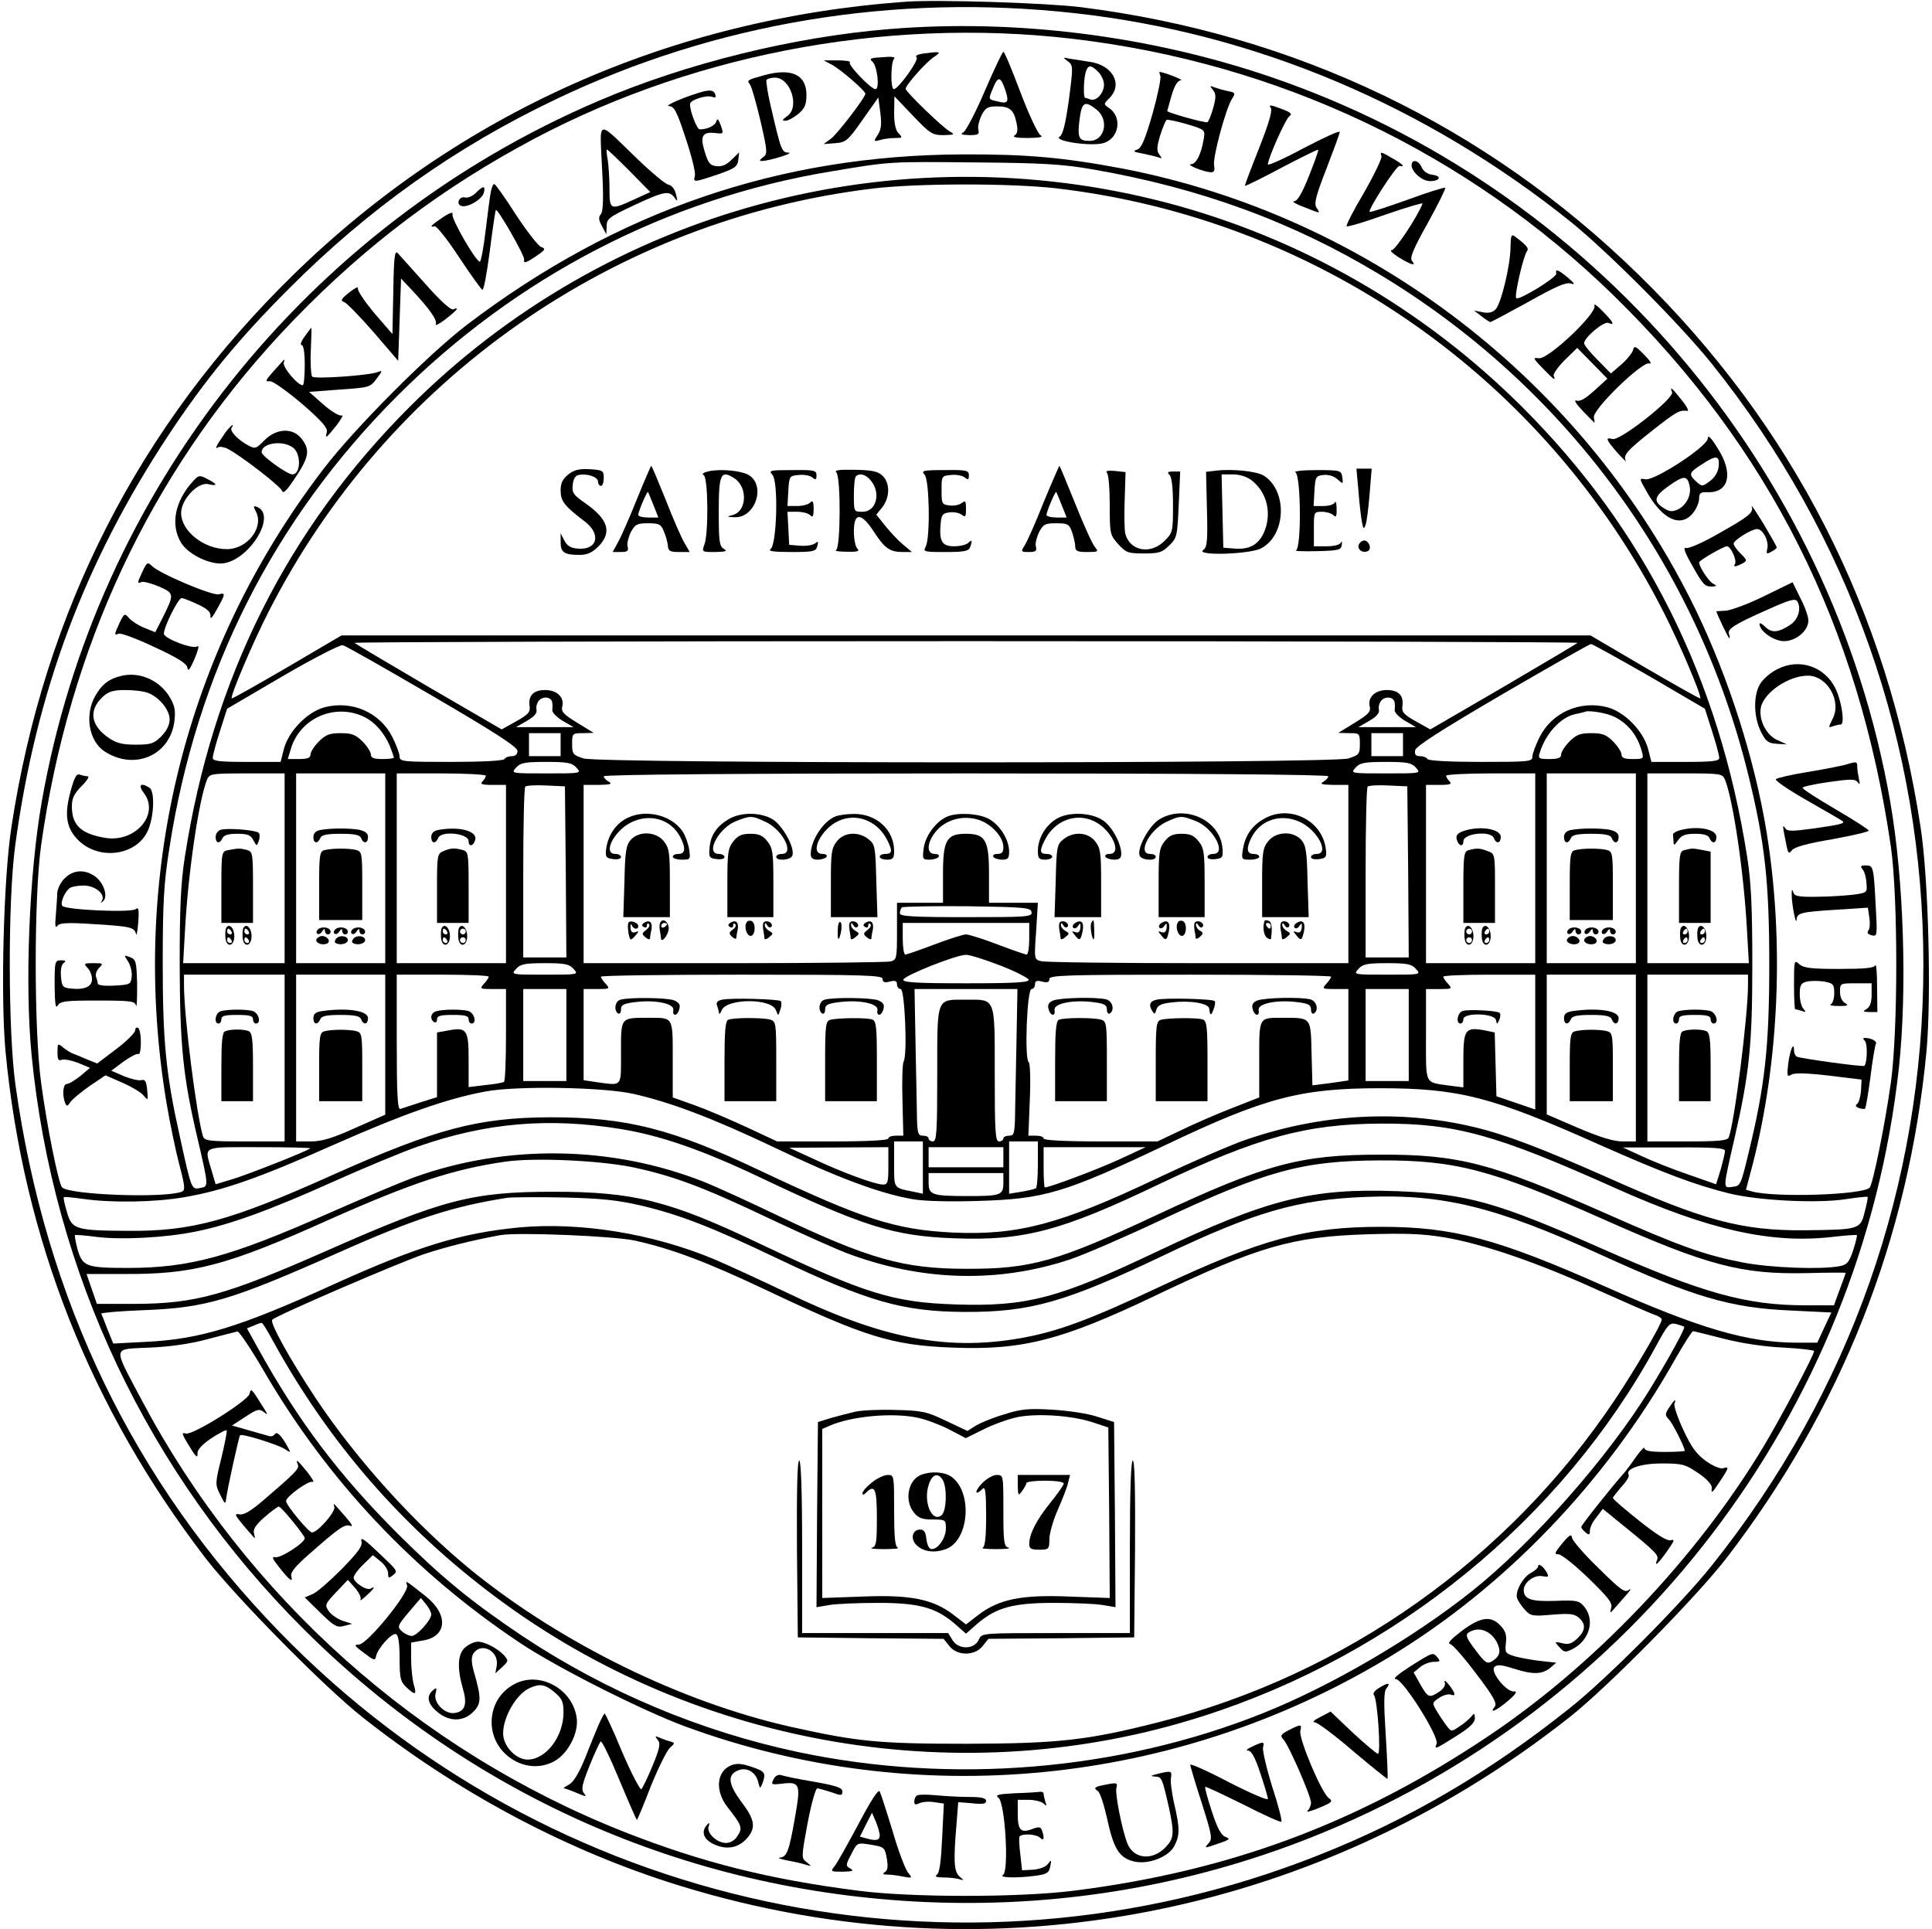 <?xml version="1.0" standalone="no"?>
<!DOCTYPE svg PUBLIC "-//W3C//DTD SVG 20010904//EN"
 "http://www.w3.org/TR/2001/REC-SVG-20010904/DTD/svg10.dtd">
<svg version="1.0" xmlns="http://www.w3.org/2000/svg"
 width="672pt" height="671pt" viewBox="0 0 672 671"
 preserveAspectRatio="xMidYMid meet">

<g transform="translate(0,671) scale(0.1,-0.1)"
fill="#000000" stroke="none">
<path d="M3150 6704 c-818 -59 -1552 -386 -2128 -948 -537 -524 -868 -1171
-982 -1921 -28 -179 -38 -593 -21 -780 62 -653 296 -1245 698 -1767 105 -135
410 -445 543 -550 322 -255 688 -452 1061 -573 1079 -349 2242 -136 3139 573
133 105 438 415 543 550 402 522 636 1114 698 1767 17 187 7 601 -21 780 -114
750 -445 1397 -982 1921 -531 518 -1192 835 -1938 929 -121 15 -498 27 -610
19z m590 -40 c622 -69 1217 -319 1724 -726 132 -107 379 -355 490 -493 480
-599 736 -1326 736 -2090 0 -764 -254 -1487 -736 -2090 -107 -134 -365 -394
-494 -496 -279 -223 -561 -388 -875 -512 -1250 -495 -2674 -189 -3612 776
-508 523 -814 1155 -919 1902 -26 184 -27 643 -1 835 72 533 241 984 532 1425
129 195 244 335 420 511 277 278 580 493 929 659 557 266 1178 369 1806 299z"/>
<path d="M3095 6609 c-334 -27 -707 -119 -1011 -249 -1016 -433 -1750 -1356
-1939 -2440 -44 -251 -59 -637 -35 -881 75 -758 406 -1456 945 -1994 592 -591
1365 -925 2205 -952 445 -14 881 61 1295 224 1128 445 1919 1478 2050 2680 29
274 17 652 -30 923 -202 1163 -1037 2141 -2154 2522 -421 144 -890 203 -1326
167z m636 -34 c716 -84 1372 -395 1883 -894 541 -530 851 -1147 963 -1916 25
-175 25 -640 0 -820 -21 -150 -63 -355 -74 -366 -25 -25 -329 -35 -409 -13
l-21 6 24 91 c92 360 109 780 47 1157 -41 249 -131 531 -244 765 -385 796
-1134 1373 -1997 1539 -202 38 -332 50 -553 49 -638 -2 -1204 -196 -1725 -592
-134 -102 -390 -359 -499 -501 -485 -633 -679 -1422 -546 -2211 11 -64 30
-157 43 -207 21 -79 22 -92 9 -97 -61 -23 -389 -11 -416 15 -12 12 -52 208
-73 364 -25 183 -25 647 0 826 97 688 379 1290 834 1780 248 266 514 475 827
648 573 319 1268 454 1927 377z m69 -454 c375 -65 697 -183 1001 -367 643
-388 1102 -1012 1280 -1739 58 -236 73 -373 73 -660 0 -285 -15 -421 -72 -655
-27 -112 -28 -115 -56 -118 -34 -4 -34 -11 8 173 51 223 61 322 61 600 0 200
-4 286 -18 375 -97 621 -357 1141 -784 1566 -345 343 -768 586 -1235 709 -944
247 -1946 -23 -2633 -710 -426 -426 -686 -945 -782 -1565 -14 -89 -18 -174
-18 -375 1 -280 11 -387 61 -600 41 -177 40 -171 10 -177 -30 -6 -30 -6 -70
177 -49 219 -60 332 -60 605 0 213 4 279 23 399 94 611 361 1141 791 1572 415
416 941 689 1512 783 209 35 199 34 508 31 228 -2 296 -6 400 -24z m-126 -66
c907 -106 1698 -658 2113 -1475 55 -108 133 -292 127 -299 -2 -2 -88 47 -193
108 l-189 111 -2172 0 -2172 0 -189 -111 c-105 -61 -191 -110 -193 -108 -6 7
72 191 127 299 412 811 1201 1365 2101 1474 154 19 482 19 640 1z m1813 -1581
c-3 -3 -119 -72 -259 -154 l-253 -147 -50 28 c-43 24 -50 32 -47 54 5 36 -14
55 -54 55 -41 0 -67 -25 -60 -56 5 -19 -3 -28 -52 -58 l-57 -35 38 -1 c36 0
37 -1 37 -38 0 -35 -3 -38 -40 -50 -58 -18 -2602 -18 -2660 0 -37 12 -40 15
-40 50 0 37 1 38 38 38 l37 1 -57 35 c-49 30 -57 39 -52 58 7 31 -19 56 -60
56 -40 0 -59 -19 -54 -55 3 -22 -4 -30 -47 -54 l-50 -28 -253 147 c-140 82
-256 151 -259 154 -4 3 954 6 2127 6 1173 0 2131 -3 2127 -6z m-3982 -185
c216 -126 295 -177 295 -191 0 -11 -7 -18 -19 -18 -11 0 -23 -4 -26 -10 -4 -6
-77 -10 -186 -10 -166 0 -179 1 -179 18 0 10 -11 40 -25 68 -43 86 -141 129
-236 104 -60 -16 -124 -82 -141 -143 l-12 -47 -118 0 c-96 0 -118 3 -118 14 0
8 11 50 25 93 l25 78 193 113 c106 62 200 110 209 108 10 -2 150 -82 313 -177z
m4232 69 l193 -113 25 -78 c14 -43 25 -85 25 -93 0 -11 -22 -14 -118 -14
l-118 0 -12 47 c-17 61 -81 127 -141 143 -95 25 -193 -18 -236 -104 -14 -28
-25 -58 -25 -68 0 -17 -13 -18 -179 -18 -109 0 -182 4 -186 10 -3 6 -15 10
-26 10 -15 0 -19 6 -17 20 2 14 88 69 303 195 165 96 304 175 309 175 5 0 96
-51 203 -112z m-3816 -92 c1 -6 1 -18 0 -26 -1 -8 16 -25 36 -37 l38 -22 -100
0 -100 0 38 22 c26 15 36 27 33 40 -2 9 2 24 10 32 16 15 43 10 45 -9z m2930
0 c1 -6 1 -18 0 -26 -1 -8 16 -25 36 -37 l38 -22 -100 0 -100 0 38 22 c26 15
36 27 33 40 -2 9 2 24 10 32 16 15 43 10 45 -9z m-3581 -51 c35 -18 66 -54 85
-97 8 -21 15 -40 15 -43 0 -3 -18 -5 -40 -5 -30 0 -40 4 -40 16 0 8 -13 29
-29 45 -24 24 -38 29 -76 29 -38 0 -52 -5 -76 -29 -16 -16 -29 -37 -29 -45 0
-12 -10 -16 -39 -16 l-40 0 10 33 c31 110 156 164 259 112z m4345 2 c47 -23
80 -64 95 -118 8 -28 8 -29 -31 -29 -29 0 -39 4 -39 16 0 8 -13 29 -29 45 -24
24 -38 29 -76 29 -38 0 -52 -5 -76 -29 -16 -16 -29 -37 -29 -45 0 -12 -10 -16
-41 -16 -37 0 -40 2 -33 23 20 65 72 122 122 133 15 3 32 7 37 9 15 5 77 -6
100 -18z m-3665 -97 l0 -40 -55 0 -55 0 0 40 0 40 55 0 55 0 0 -40z m2930 0
l0 -40 -55 0 -55 0 0 40 0 40 55 0 55 0 0 -40z m-2875 -80 c18 -20 17 -20
-105 -20 -122 0 -123 0 -105 20 15 17 31 20 105 20 74 0 90 -3 105 -20z m2920
0 c18 -20 17 -20 -105 -20 -122 0 -123 0 -105 20 15 17 31 20 105 20 74 0 90
-3 105 -20z m-3935 -350 l0 -330 -177 0 -176 0 7 123 c11 196 48 446 76 515 9
21 14 22 140 22 l130 0 0 -330z m350 0 l0 -330 -155 0 -155 0 0 330 0 330 155
0 155 0 0 -330z m350 322 c0 -4 -5 -13 -12 -20 -9 -9 -2 -12 35 -12 l47 0 0
-310 0 -310 -190 0 -190 0 0 330 0 330 155 0 c85 0 155 -4 155 -8z m2930 -2
c0 -5 -8 -14 -17 -19 -14 -8 -6 -10 35 -11 l52 0 0 -310 0 -310 -522 0 c-288
0 -534 3 -547 7 -24 6 -24 7 -17 105 l6 98 -85 0 -85 0 0 100 c0 118 -12 140
-80 140 -68 0 -80 -22 -80 -140 l0 -100 -80 0 -80 0 0 -99 c0 -94 -1 -99 -22
-105 -13 -3 -258 -6 -545 -6 l-523 0 0 310 0 310 53 0 c40 1 48 3 35 11 -10 5
-18 14 -18 19 0 6 471 10 1260 10 789 0 1260 -4 1260 -10z m720 -320 l0 -330
-190 0 -190 0 0 310 0 310 47 0 c37 0 44 3 35 12 -7 7 -12 16 -12 20 0 4 70 8
155 8 l155 0 0 -330z m350 0 l0 -330 -155 0 -155 0 0 330 0 330 155 0 155 0 0
-330z m310 308 c28 -69 65 -319 76 -515 l7 -123 -176 0 -177 0 0 330 0 330
130 0 c126 0 131 -1 140 -22z m-4032 -320 l2 -298 -75 0 -75 0 0 293 c0 162 3
297 7 301 4 4 37 6 73 4 l65 -3 3 -297z m2930 0 l2 -298 -75 0 -75 0 0 293 c0
162 3 297 7 301 4 4 37 6 73 4 l65 -3 3 -297z m-1310 -140 c3 -17 -13 -18
-227 -18 -186 0 -231 3 -231 13 0 8 3 17 7 21 4 3 106 5 227 4 201 -3 221 -5
224 -20z m-8 -93 c0 -30 -4 -55 -9 -55 -5 0 -51 16 -101 35 -50 19 -100 35
-110 35 -10 0 -60 -16 -110 -35 -50 -19 -96 -35 -101 -35 -5 0 -9 25 -9 55 l0
55 220 0 220 0 0 -55z m-101 -93 c52 -20 96 -43 99 -49 3 -10 -45 -13 -218
-13 -173 0 -221 3 -218 13 6 15 184 86 218 86 14 0 67 -17 119 -37z m-1484
-12 c18 -20 17 -20 -100 -20 -117 0 -118 0 -100 20 15 17 31 20 100 20 69 0
85 -3 100 -20z m2930 0 c18 -20 17 -20 -100 -20 -117 0 -118 0 -100 20 15 17
31 20 100 20 69 0 85 -3 100 -20z m-3935 -310 l0 -290 -139 0 c-124 0 -140 2
-145 18 -22 71 -66 415 -66 525 l0 37 175 0 175 0 0 -290z m350 47 l0 -244
-104 -46 c-80 -36 -116 -47 -155 -47 l-51 0 0 290 0 290 155 0 155 0 0 -243z
m360 236 c0 -3 -7 -15 -17 -25 -15 -17 -14 -18 30 -18 l47 0 0 -159 c0 -88 -3
-162 -7 -164 -5 -3 -34 -8 -65 -11 l-58 -7 0 95 c0 106 -6 115 -76 101 l-34
-6 0 -113 0 -112 -57 -18 c-32 -10 -64 -21 -70 -23 -10 -4 -13 46 -13 231 l0
236 160 0 c88 0 160 -3 160 -7z m1370 -8 c0 -11 7 -14 25 -9 19 5 25 2 25 -10
0 -9 6 -16 13 -16 14 0 24 -231 10 -252 -4 -7 -6 -68 -4 -135 l3 -123 -26 0
c-14 0 -26 -4 -26 -10 0 -6 -71 -10 -194 -10 l-193 0 -105 49 c-58 27 -140 62
-182 77 l-76 27 0 132 c0 150 3 145 -83 145 -100 0 -97 3 -97 -121 0 -122 6
-115 -84 -103 l-46 7 0 158 0 159 47 0 c44 0 45 1 30 18 -10 10 -17 22 -17 25
0 4 221 7 490 7 432 0 490 -2 490 -15z m1560 8 c0 -3 -7 -15 -17 -25 -15 -17
-14 -18 30 -18 l47 0 0 -159 0 -159 -62 -9 -63 -8 -3 111 c-3 127 0 124 -99
124 -86 0 -83 5 -83 -144 l0 -133 -97 -38 c-54 -21 -134 -56 -177 -77 l-80
-38 -198 0 c-125 0 -198 4 -198 10 0 6 -12 10 -26 10 l-27 0 5 125 c3 72 1
128 -4 131 -15 10 -6 254 10 254 6 0 12 7 12 16 0 12 6 15 25 10 18 -5 25 -2
25 9 0 13 58 15 490 15 270 0 490 -3 490 -7z m710 -227 l0 -235 -67 23 -68 23
-3 111 -3 111 -33 7 c-70 13 -76 4 -76 -103 l0 -95 -47 6 c-90 13 -83 -2 -83
177 l0 159 47 0 c44 0 45 1 30 18 -10 10 -17 22 -17 25 0 4 72 7 160 7 l160 0
0 -234z m350 -56 l0 -290 -46 0 c-32 0 -77 14 -155 47 l-109 47 0 243 0 243
155 0 155 0 0 -290z m390 253 c0 -105 -47 -478 -67 -529 -4 -11 -35 -14 -144
-14 l-139 0 0 290 0 290 175 0 175 0 0 -37z m-4110 -173 l0 -160 -75 0 -75 0
0 160 0 160 75 0 75 0 0 -160z m1566 -2 c-2 -90 -4 -205 -5 -255 -1 -86 -3
-93 -21 -93 -11 0 -20 -4 -20 -10 0 -5 -7 -10 -15 -10 -13 0 -15 33 -15 235 0
270 4 258 -100 258 -104 0 -100 12 -100 -258 0 -202 -2 -235 -15 -235 -8 0
-15 5 -15 10 0 6 -9 10 -20 10 -18 0 -20 7 -21 93 -1 50 -3 165 -5 255 l-3
162 179 0 179 0 -3 -162z m1364 2 l0 -160 -75 0 -75 0 0 160 0 160 75 0 75 0
0 -160z m-2695 -205 c131 -30 273 -84 486 -185 219 -105 368 -161 484 -181 41
-7 128 -9 228 -6 230 7 298 27 652 195 344 164 469 197 745 197 274 0 391 -30
760 -195 226 -100 334 -141 455 -171 103 -25 306 -35 404 -20 40 6 75 10 77 8
2 -1 -3 -25 -10 -52 -15 -61 -18 -62 -209 -64 -218 -2 -351 34 -682 182 -230
102 -358 151 -468 177 -260 62 -533 46 -796 -45 -55 -19 -194 -80 -308 -134
-335 -159 -482 -198 -708 -188 -201 10 -312 46 -670 215 -307 146 -465 186
-730 186 -253 -1 -399 -40 -759 -201 -354 -159 -489 -196 -711 -194 -182 1
-195 5 -212 65 -8 26 -13 50 -11 52 2 2 33 -1 68 -6 99 -14 246 -12 351 6 135
23 263 68 519 182 242 107 395 161 530 186 109 20 411 15 515 -9z m-45 -122
c135 -22 278 -71 475 -164 368 -175 471 -208 685 -216 240 -9 371 25 711 188
345 164 514 210 774 211 258 1 398 -38 815 -225 324 -145 541 -194 755 -169
44 5 82 8 84 6 1 -1 -4 -25 -13 -52 -14 -42 -21 -51 -48 -56 -63 -12 -239 -6
-336 13 -134 26 -218 56 -482 173 -392 173 -507 203 -780 202 -278 0 -398 -33
-775 -209 -347 -163 -440 -189 -665 -188 -216 0 -337 34 -650 183 -102 49
-220 103 -263 120 -320 126 -685 131 -1007 15 -41 -15 -172 -70 -290 -122
-350 -155 -490 -193 -706 -193 -143 0 -157 5 -174 64 -7 26 -11 48 -9 50 2 2
36 -1 74 -6 85 -11 240 -3 343 18 118 23 261 75 479 173 109 49 244 105 299
124 236 82 452 101 704 60z m1050 -134 l0 -91 -32 7 c-71 14 -68 10 -68 96 l0
79 50 0 50 0 0 -91z m400 12 c0 -44 -3 -82 -7 -84 -5 -3 -27 -8 -50 -12 l-43
-7 0 91 0 91 50 0 50 0 0 -79z m-2531 55 c-8 -9 -226 -95 -276 -109 l-53 -16
-15 51 c-24 84 -36 78 167 78 100 0 179 -2 177 -4z m2011 -61 c0 -58 -2 -65
-19 -65 -27 0 -144 43 -243 90 l-83 38 173 1 172 1 0 -65z m400 30 l0 -35
-130 0 -130 0 0 35 0 35 130 0 130 0 0 -35z m400 -9 c-77 -35 -239 -96 -256
-96 -2 0 -4 32 -4 70 l0 70 178 0 177 0 -95 -44z m2110 31 c0 -7 -7 -36 -15
-65 l-16 -51 -97 34 c-53 18 -126 47 -162 64 l-65 30 178 0 c140 1 177 -2 177
-12z m-3803 -56 c143 -30 248 -69 483 -181 113 -53 239 -110 280 -124 256 -93
517 -98 763 -16 50 17 191 78 312 135 369 173 495 208 765 209 262 1 388 -32
773 -203 366 -163 484 -194 712 -189 74 2 135 2 135 1 0 -1 -9 -27 -21 -58
l-20 -55 -98 0 c-207 0 -358 42 -711 198 -366 162 -468 190 -712 199 -298 11
-450 -28 -838 -212 -339 -161 -450 -190 -695 -182 -219 7 -315 37 -690 215
-307 146 -431 177 -710 177 -283 0 -385 -27 -786 -204 -354 -156 -458 -185
-668 -186 l-134 0 -18 52 -18 52 127 0 c244 -2 361 29 717 189 290 129 433
176 615 202 101 14 321 4 437 -19z m1293 -55 c0 -43 -9 -46 -123 -46 -125 0
-137 4 -137 46 l0 34 130 0 130 0 0 -34z m-1260 -79 c134 -32 244 -74 478
-186 311 -148 433 -183 647 -184 229 -1 351 34 689 195 320 153 470 196 706
205 269 11 455 -35 820 -202 318 -145 448 -184 657 -193 l143 -7 -25 -53 -24
-52 -69 0 c-172 0 -340 49 -668 195 -376 167 -530 208 -779 208 -262 0 -416
-42 -768 -207 -249 -117 -359 -158 -491 -181 -256 -44 -480 0 -811 160 -88 42
-203 95 -255 117 -213 88 -461 128 -673 109 -205 -20 -353 -65 -653 -201 -321
-146 -459 -188 -645 -197 l-115 -6 -20 49 c-10 27 -20 52 -22 55 -1 3 64 9
145 12 220 8 306 34 682 201 262 117 399 161 586 190 17 2 104 3 195 1 130 -3
187 -9 270 -28z m-21 -122 c130 -29 251 -75 456 -172 342 -162 437 -192 646
-200 244 -10 381 25 704 179 362 173 480 207 741 215 133 4 192 2 270 -11 134
-23 324 -88 534 -184 96 -43 185 -82 198 -86 12 -4 22 -11 22 -16 0 -15 -93
-174 -162 -277 -371 -556 -940 -958 -1588 -1123 -248 -63 -347 -74 -665 -75
-310 0 -382 7 -619 60 -378 86 -791 288 -1106 543 -196 160 -400 385 -544 602
-89 135 -159 261 -149 270 17 16 442 199 528 228 78 26 172 49 265 66 60 11
397 -3 469 -19z m-1260 -348 c194 -354 452 -651 777 -893 701 -523 1629 -679
2458 -413 671 214 1248 685 1576 1287 41 76 47 82 70 77 14 -4 27 -8 28 -10 5
-4 -57 -116 -121 -220 -145 -235 -406 -531 -617 -699 -206 -164 -490 -330
-728 -425 -501 -200 -1079 -248 -1615 -135 -340 72 -668 210 -959 403 -180
121 -279 202 -434 356 -205 205 -346 391 -488 648 l-37 67 23 9 c13 6 25 10
28 10 3 1 20 -27 39 -62z m-35 -99 c223 -385 525 -706 896 -953 129 -86 425
-235 574 -290 803 -295 1704 -207 2444 239 404 243 755 608 996 1034 32 56 61
102 65 102 3 0 51 -12 106 -26 62 -16 141 -28 208 -31 59 -3 107 -9 107 -12 0
-14 -117 -234 -177 -334 -232 -385 -586 -758 -957 -1006 -451 -302 -899 -469
-1441 -537 -188 -24 -567 -24 -750 0 -312 40 -542 98 -810 203 -719 283 -1319
819 -1682 1503 -102 194 -105 176 29 183 73 3 145 14 203 30 50 13 95 25 101
26 6 0 46 -59 88 -131z"/>
<path d="M3206 6523 c-16 -3 -24 -8 -18 -12 11 -7 -63 -111 -79 -111 -12 0
-11 94 1 106 6 6 -9 8 -41 5 -40 -2 -47 -5 -35 -15 17 -13 27 -96 11 -96 -16
0 -97 85 -89 93 4 4 -15 7 -42 7 l-49 0 32 -17 c32 -19 113 -89 113 -99 0 -13
-94 -135 -118 -155 l-27 -20 40 3 c37 3 44 8 95 81 l55 78 7 -53 c5 -40 3 -59
-9 -77 -15 -23 -15 -24 8 -18 13 4 37 7 52 7 26 0 27 1 13 16 -11 10 -16 34
-16 72 l1 57 64 -67 c60 -63 68 -68 107 -68 37 1 40 2 23 12 -24 12 -155 139
-155 149 0 13 72 94 99 111 28 19 23 20 -43 11z"/>
<path d="M3426 6395 c-32 -75 -66 -140 -75 -145 -12 -7 -7 -9 21 -10 31 0 35
3 31 19 -3 10 3 33 11 50 14 27 22 31 55 31 44 0 58 -13 67 -59 5 -23 3 -36
-7 -42 -9 -6 7 -9 46 -9 43 1 55 3 44 10 -9 5 -41 73 -70 150 -29 77 -55 140
-59 140 -3 0 -32 -61 -64 -135z m72 -2 c12 -38 7 -45 -27 -36 -35 8 -34 6 -16
49 17 41 26 38 43 -13z"/>
<path d="M3714 6497 c19 -14 19 -18 4 -133 -12 -86 -21 -122 -32 -129 -25 -15
107 -35 151 -23 55 15 68 90 21 122 -20 14 -20 14 1 35 48 48 11 115 -69 126
-25 4 -56 9 -70 11 -24 5 -24 5 -6 -9z m106 -37 c11 -11 20 -31 20 -44 0 -30
-27 -59 -47 -52 -8 3 -17 6 -19 6 -6 0 -5 62 2 88 8 27 18 28 44 2z m-6 -131
c45 -36 29 -109 -24 -109 -38 0 -43 10 -35 75 8 61 18 66 59 34z"/>
<path d="M2660 6449 c-61 -17 -63 -18 -52 -32 6 -7 22 -64 37 -127 25 -108 25
-115 9 -127 -13 -10 -14 -13 -3 -13 26 1 114 28 92 29 -24 1 -26 6 -62 161
-11 46 -17 88 -15 92 3 4 16 8 29 8 55 0 88 -103 43 -134 -18 -13 -19 -16 -6
-16 9 0 29 11 45 24 22 19 28 32 28 66 0 70 -51 94 -145 69z"/>
<path d="M4036 6446 c3 -8 -9 -67 -27 -131 -26 -90 -38 -119 -53 -125 -17 -6
-14 -8 18 -14 20 -4 45 -10 54 -13 14 -6 15 -4 5 9 -10 12 -10 25 2 66 9 28
19 53 23 55 4 2 36 -5 71 -15 63 -19 63 -20 58 -51 -9 -54 -26 -87 -44 -88
-20 -1 43 -27 68 -28 12 -1 15 6 12 23 -6 27 41 199 62 232 13 20 12 22 -13
27 -15 3 -36 9 -47 13 -18 7 -18 6 -6 -9 11 -14 11 -25 1 -62 -7 -25 -16 -47
-20 -50 -6 -4 -140 33 -140 39 0 1 7 26 15 54 11 36 21 52 33 53 12 0 -59 28
-75 29 -1 0 0 -6 3 -14z"/>
<path d="M2380 6370 c-41 -16 -65 -29 -53 -29 18 -1 27 -17 58 -112 20 -60 35
-119 32 -130 -6 -24 -5 -24 79 4 60 21 69 27 72 51 l3 26 -26 -25 c-17 -18
-34 -25 -52 -23 -23 2 -30 11 -42 51 -17 55 -8 70 40 64 26 -3 26 -2 16 27 -8
21 -12 26 -15 15 -3 -15 -30 -29 -58 -29 -10 0 -34 62 -34 88 0 14 57 33 77
25 11 -4 14 -2 11 8 -7 21 -26 19 -108 -11z"/>
<path d="M4419 6337 c8 -10 -2 -46 -39 -141 -28 -70 -50 -129 -50 -132 0 -3
57 25 126 62 69 36 127 65 129 63 2 -2 -13 -43 -32 -91 -24 -60 -40 -88 -52
-88 -9 -1 7 -10 34 -20 61 -24 58 -24 44 -2 -9 14 -2 41 35 136 25 65 46 122
46 127 0 6 -56 -20 -125 -56 -69 -37 -125 -62 -125 -57 0 20 61 158 75 168 11
8 4 14 -32 27 -32 12 -42 13 -34 4z"/>
<path d="M2094 6127 c6 -107 4 -152 -4 -162 -9 -10 -8 -20 4 -42 l15 -28 1 28
c0 26 8 32 95 73 105 49 122 52 141 27 11 -16 12 -14 5 12 -4 18 -15 31 -27
33 -10 2 -59 43 -109 91 -142 137 -129 141 -121 -32z m95 -11 l73 -74 -57 -26
c-83 -38 -85 -37 -85 37 0 34 -3 79 -6 100 -4 20 -5 37 -3 37 3 0 37 -33 78
-74z"/>
<path d="M4805 6167 c3 -6 -24 -63 -60 -126 -37 -62 -64 -115 -61 -118 3 -3
64 15 136 41 73 25 130 42 128 38 -18 -47 -95 -162 -107 -162 -9 0 2 -11 24
-25 44 -27 63 -32 46 -12 -8 10 5 42 55 131 36 65 63 120 61 123 -3 2 -62 -16
-132 -42 -70 -25 -129 -44 -131 -42 -7 7 93 162 104 160 21 -5 13 5 -24 26
-41 24 -45 25 -39 8z"/>
<path d="M4910 6135 c0 -23 37 -55 64 -55 35 0 42 18 9 22 -17 2 -32 12 -38
26 -11 25 -35 30 -35 7z"/>
<path d="M1707 6042 c-3 -16 -11 -76 -18 -135 -7 -59 -16 -107 -20 -107 -14 0
-101 151 -95 165 3 9 -10 5 -34 -11 -41 -28 -49 -36 -28 -31 7 1 45 -47 85
-108 40 -60 76 -111 81 -113 5 -1 16 61 26 138 10 77 19 140 21 140 9 0 99
-157 98 -172 -2 -15 4 -14 39 9 35 24 38 28 20 34 -10 4 -50 55 -88 113 -37
58 -71 106 -75 106 -4 0 -9 -13 -12 -28z"/>
<path d="M1655 6039 c-11 -11 -27 -18 -37 -16 -20 6 -33 -22 -14 -29 21 -8 73
22 79 46 6 25 -2 25 -28 -1z"/>
<path d="M5254 5852 c0 -64 -33 -199 -52 -218 -10 -11 -25 -14 -45 -10 l-30 6
26 -20 c14 -11 28 -20 31 -20 3 0 63 32 132 70 94 53 131 69 147 64 17 -5 15
-1 -9 20 -35 29 -45 32 -41 14 2 -13 -130 -94 -139 -85 -8 7 25 147 37 163 8
10 0 20 -41 51 -13 10 -15 4 -16 -35z"/>
<path d="M1368 5696 l-3 -148 -63 73 c-34 41 -60 79 -57 86 2 8 -11 1 -30 -14
-29 -23 -32 -29 -17 -34 9 -4 55 -51 102 -105 l85 -99 5 143 5 143 36 -38 c64
-68 90 -106 85 -120 -4 -8 12 0 34 17 42 33 49 43 26 34 -8 -3 -45 30 -96 88
-46 51 -89 99 -96 107 -11 12 -14 -9 -16 -133z"/>
<path d="M5546 5647 c10 -26 -162 -189 -194 -183 -21 3 -20 0 14 -35 41 -42
46 -45 38 -26 -2 7 15 31 39 55 l43 42 52 -53 53 -54 -45 -41 c-32 -29 -51
-40 -63 -35 -10 3 -1 -12 22 -36 21 -22 40 -41 41 -41 1 0 0 8 -2 18 -7 26
169 197 193 188 10 -4 3 9 -17 29 -31 32 -36 34 -40 17 -3 -10 -21 -33 -41
-50 l-36 -31 -46 47 c-26 26 -47 52 -47 58 0 20 68 77 84 71 24 -10 19 1 -19
40 -20 21 -33 29 -29 20z"/>
<path d="M1060 5540 c-12 -16 -17 -30 -11 -30 7 0 11 -27 11 -70 0 -38 -3 -70
-7 -70 -18 0 -71 64 -66 79 4 10 3 12 -3 6 -66 -73 -65 -72 -45 -71 10 1 60
-35 111 -78 68 -59 90 -84 87 -98 -7 -26 -3 -23 33 22 17 22 26 38 18 35 -7
-3 -36 14 -63 38 l-50 44 106 8 c104 7 107 8 129 38 21 27 21 30 4 23 -30 -12
-218 -25 -228 -16 -4 4 -7 45 -5 89 2 45 3 81 2 81 -1 0 -11 -13 -23 -30z"/>
<path d="M5816 5346 c8 -21 -181 -170 -207 -163 -27 7 -23 -2 17 -48 20 -22
33 -34 29 -28 -10 20 4 36 94 107 83 65 92 70 120 67 7 -2 -2 16 -20 38 -35
44 -42 49 -33 27z"/>
<path d="M782 5203 c-31 -45 -36 -57 -24 -49 6 4 22 1 34 -5 48 -25 183 -130
189 -146 4 -12 17 1 47 47 47 70 51 96 21 134 -30 39 -87 37 -129 -5 -28 -29
-33 -31 -55 -19 -36 19 -66 50 -60 61 14 22 -5 7 -23 -18z m236 -49 c30 -20
29 -94 -1 -94 -18 0 -107 64 -107 77 0 32 71 43 108 17z"/>
<path d="M5940 5185 c0 -27 -185 -148 -217 -142 -22 4 -22 4 4 -42 55 -99 120
-128 162 -75 12 15 21 37 21 50 0 19 5 23 30 22 74 -2 90 66 35 152 -23 38
-35 49 -35 35z m38 -97 c-2 -20 -13 -38 -30 -51 -27 -20 -28 -20 -48 -2 -27
25 -26 31 18 59 51 34 64 33 60 -6z m-102 -64 c9 -33 -9 -71 -40 -86 -20 -9
-30 -8 -51 6 -35 23 -31 40 18 75 52 37 65 38 73 5z"/>
<path d="M672 5037 c-64 -70 -80 -152 -42 -215 23 -37 88 -71 136 -72 95 0
204 172 125 198 -10 3 -10 0 -1 -17 29 -55 -29 -131 -101 -131 -80 0 -159 63
-159 126 0 47 59 109 95 100 33 -8 32 0 -4 18 -26 14 -30 14 -49 -7z"/>
<path d="M6093 4948 c7 -21 -9 -34 -121 -97 -53 -30 -99 -50 -108 -47 -10 4
-5 -13 17 -52 43 -77 48 -82 73 -82 19 1 19 2 3 11 -15 9 -47 58 -47 73 0 7
85 56 97 56 13 0 35 -49 28 -61 -8 -12 2 -11 25 1 18 10 18 11 -6 35 -13 13
-24 28 -24 34 0 12 62 51 82 51 20 0 42 -44 35 -69 -4 -18 -2 -19 14 -10 10 5
19 12 19 15 0 3 -21 40 -46 82 -26 42 -44 70 -41 60z"/>
<path d="M496 4723 c-19 -41 -20 -44 -3 -37 7 2 34 -5 60 -16 54 -24 54 -26
11 -112 l-24 -47 -37 15 c-21 8 -45 24 -54 34 -15 18 -17 17 -33 -16 -19 -42
-20 -45 -3 -38 8 3 64 -18 125 -47 82 -38 112 -57 114 -72 2 -14 9 -5 25 32
12 29 17 48 10 43 -14 -12 -117 27 -117 44 0 24 50 124 62 124 7 -1 33 -11 58
-23 34 -16 44 -27 42 -42 -1 -11 9 0 22 25 31 55 31 59 7 53 -22 -6 -206 72
-232 98 -15 15 -18 14 -33 -18z"/>
<path d="M6135 4636 c-55 -27 -115 -49 -132 -50 -18 -1 -33 -2 -33 -2 0 -7 42
-94 45 -94 2 0 2 6 -1 14 -7 18 17 34 135 86 75 34 95 39 102 29 15 -23 5 -61
-21 -80 -42 -29 -67 -32 -89 -10 -12 12 -21 16 -21 11 0 -25 50 -60 85 -60 42
0 85 36 85 72 0 13 -12 48 -28 78 l-27 55 -100 -49z"/>
<path d="M6181 4382 c-19 -9 -44 -30 -55 -45 -28 -38 -28 -118 -1 -172 17 -34
25 -40 55 -42 l35 -2 -33 15 c-39 17 -66 72 -57 114 11 52 97 110 163 110 68
0 119 -89 86 -151 -15 -30 -15 -31 1 -25 9 3 21 6 27 6 16 0 4 81 -18 126 -38
77 -127 106 -203 66z"/>
<path d="M425 4360 c-45 -10 -71 -30 -94 -71 -37 -66 -22 -156 32 -192 102
-67 225 -17 243 100 5 37 3 55 -12 82 -34 62 -103 95 -169 81z m90 -60 c39
-15 75 -59 75 -92 0 -19 -10 -40 -29 -59 -26 -26 -37 -29 -89 -29 -45 0 -67 5
-93 23 -64 43 -72 97 -21 144 20 18 36 23 78 23 29 0 64 -4 79 -10z"/>
<path d="M6418 4050 c-15 -4 -74 -16 -130 -25 -57 -9 -107 -21 -111 -25 -5 -4
45 -38 110 -75 65 -37 120 -69 122 -71 9 -8 -7 -12 -97 -25 -81 -11 -95 -11
-103 1 -10 15 -9 7 6 -66 5 -23 8 -24 18 -11 8 11 56 24 140 38 70 13 127 26
127 30 0 4 -52 37 -115 74 -63 37 -115 70 -115 75 0 4 41 13 91 20 77 11 92
11 101 -1 7 -10 8 -7 4 11 -3 14 -6 33 -6 43 0 19 -2 19 -42 7z"/>
<path d="M245 3956 c-21 -78 -15 -123 23 -164 76 -81 219 -57 251 41 18 52 18
127 1 137 -31 20 -41 10 -19 -19 55 -74 -31 -173 -136 -155 -83 14 -115 44
-115 109 0 29 8 45 34 71 19 19 28 34 21 34 -7 0 -20 3 -28 6 -11 4 -19 -11
-32 -60z"/>
<path d="M6478 3687 c7 -7 13 -29 14 -48 3 -34 3 -34 -47 -41 -27 -3 -85 -7
-127 -7 -65 -1 -77 2 -81 17 -3 11 -5 8 -5 -8 -1 -29 15 -113 17 -89 1 24 15
27 139 35 l109 7 5 -34 c3 -19 2 -39 -3 -45 -6 -8 -3 -13 11 -17 20 -5 20 -2
14 106 -7 134 -8 137 -35 137 -17 0 -19 -3 -11 -13z"/>
<path d="M225 3655 c-14 -13 -25 -36 -26 -52 0 -15 -3 -50 -5 -78 -3 -33 -2
-45 5 -36 7 11 31 13 125 7 130 -8 143 -11 149 -34 2 -10 5 9 8 40 3 45 1 54
-9 46 -15 -13 -241 -3 -255 11 -9 9 8 51 27 63 6 4 27 8 47 8 40 0 76 -30 64
-52 -6 -10 -5 -10 4 -2 17 16 3 61 -26 84 -35 27 -78 26 -108 -5z"/>
<path d="M446 3365 c8 -13 14 -36 12 -52 -3 -27 -6 -28 -60 -31 -33 -2 -58 1
-58 7 0 5 -3 16 -6 24 -3 8 2 22 11 31 15 15 14 16 -20 16 -33 0 -35 -1 -21
-16 9 -8 16 -26 16 -40 0 -26 -27 -38 -76 -32 -26 3 -29 7 -32 42 -2 24 2 42
10 47 9 6 6 9 -9 9 -22 0 -23 -3 -23 -87 1 -65 3 -83 11 -70 9 15 27 17 139
17 114 0 129 -2 133 -17 3 -10 4 22 4 71 -2 82 -4 89 -25 97 -21 8 -22 8 -6
-16z"/>
<path d="M6240 3287 c0 -48 2 -87 4 -87 2 0 13 -3 23 -6 15 -6 16 -4 6 7 -7 7
-13 30 -13 51 0 32 4 39 25 44 14 3 41 3 60 0 32 -6 35 -10 35 -41 0 -18 -6
-36 -12 -38 -7 -3 5 -6 27 -6 32 0 36 2 23 10 -11 6 -18 22 -18 39 0 30 1 30
55 30 l55 0 0 -40 c0 -27 -6 -42 -17 -49 -15 -9 -14 -10 10 -11 l27 0 -1 88
c0 48 -3 81 -6 75 -3 -10 -38 -13 -126 -13 -98 0 -124 3 -139 17 -17 15 -18
13 -18 -70z"/>
<path d="M470 3126 c0 -8 -30 -38 -66 -65 l-66 -50 -37 15 c-20 9 -43 18 -51
21 -8 4 -23 13 -32 21 -17 14 -18 13 -18 -18 0 -25 3 -31 15 -26 9 3 34 -2 57
-11 l41 -17 -33 -28 c-19 -15 -40 -28 -47 -28 -14 0 -17 -37 -7 -65 6 -14 8
-14 19 2 7 10 37 35 67 56 l55 37 59 -26 c32 -14 66 -34 74 -45 15 -18 15 -17
12 19 -3 31 -7 39 -21 35 -9 -2 -36 4 -60 14 l-44 19 43 32 c24 17 47 29 52
26 4 -3 8 15 8 40 0 25 -4 48 -10 51 -5 3 -10 -1 -10 -9z"/>
<path d="M6487 3089 c9 -9 8 -74 -2 -86 -3 -5 -226 26 -236 32 -5 4 -9 13 -9
22 0 33 -14 1 -20 -46 -5 -43 -4 -48 10 -39 11 7 52 6 131 -3 l114 -14 -2 -40
c-2 -21 -8 -42 -14 -45 -7 -5 -4 -10 7 -14 9 -3 19 -4 21 -2 3 2 11 52 19 111
7 58 16 110 19 115 5 8 -17 20 -38 20 -8 0 -8 -3 0 -11z"/>
<path d="M2215 4973 c-26 -65 -56 -133 -66 -150 l-18 -33 28 0 c24 0 28 4 24
19 -3 10 3 33 11 50 15 27 21 31 60 31 38 0 45 -3 55 -28 7 -16 13 -38 14 -50
1 -18 7 -22 39 -22 l37 0 -19 33 c-10 17 -40 85 -65 150 -26 64 -48 117 -50
117 -1 0 -24 -53 -50 -117z m58 -20 l17 -43 -35 0 c-19 0 -35 4 -35 9 0 12 31
84 34 80 1 -2 10 -23 19 -46z"/>
<path d="M3630 4963 c-28 -71 -58 -138 -66 -150 -14 -22 -13 -23 15 -23 24 0
28 4 24 19 -3 10 3 33 11 50 15 28 21 31 60 31 40 0 45 -3 55 -31 6 -18 11
-40 11 -50 0 -16 8 -19 42 -19 38 0 40 1 26 18 -8 9 -39 77 -68 150 -29 72
-54 132 -55 132 -1 0 -26 -57 -55 -127z m63 -10 l17 -43 -35 0 c-19 0 -35 4
-35 9 0 12 31 84 34 80 1 -2 10 -23 19 -46z"/>
<path d="M1977 5060 c-20 -16 -27 -30 -27 -56 0 -37 13 -54 83 -107 60 -45 45
-102 -25 -95 -23 2 -36 10 -45 28 l-13 25 0 -31 c0 -36 13 -44 67 -44 25 0 43
8 64 29 49 50 35 95 -47 152 -39 27 -45 35 -42 62 2 21 9 33 21 35 30 6 67 -7
67 -23 0 -8 5 -15 10 -15 6 0 10 12 10 28 0 25 -3 27 -48 30 -37 2 -55 -2 -75
-18z"/>
<path d="M2470 5072 c-23 -5 -31 -10 -22 -15 15 -10 17 -203 2 -241 -9 -26 -9
-26 38 -26 37 1 43 3 30 11 -16 9 -18 26 -18 130 0 131 7 146 55 115 46 -31
43 -114 -6 -127 -22 -6 -22 -7 7 -8 73 -2 109 114 46 148 -27 14 -90 20 -132
13z"/>
<path d="M2687 5058 c21 -24 15 -244 -7 -258 -10 -7 13 -10 71 -10 79 0 87 2
92 21 4 16 3 18 -8 9 -8 -6 -31 -10 -52 -8 l-38 3 -3 58 -3 57 34 0 c18 0 38
-5 45 -12 9 -9 12 -4 12 22 0 26 -3 31 -12 22 -7 -7 -27 -12 -46 -12 l-33 0 3
53 c3 51 4 52 36 55 18 2 40 -2 48 -9 11 -9 14 -8 14 8 0 17 -8 19 -84 18 -79
0 -83 -1 -69 -17z"/>
<path d="M2909 5067 c16 -16 15 -264 -1 -270 -7 -3 9 -6 37 -6 38 -1 46 2 37
11 -7 7 -12 34 -12 60 0 67 26 66 70 -2 37 -57 55 -70 100 -70 l32 0 -31 26
c-17 14 -44 43 -61 64 l-32 40 21 26 c27 35 27 85 0 110 -16 15 -38 19 -96 20
-54 1 -72 -1 -64 -9z m115 -23 c42 -42 27 -114 -24 -114 -30 0 -30 0 -30 58 0
32 3 62 7 65 11 12 31 8 47 -9z"/>
<path d="M3216 5059 c17 -19 20 -219 4 -250 -10 -18 -7 -19 69 -19 63 0 80 3
85 16 9 24 7 29 -6 16 -7 -7 -29 -12 -50 -12 -42 0 -52 18 -46 81 3 29 7 34
31 37 16 2 35 -2 43 -9 12 -9 14 -6 14 21 0 27 -2 30 -14 21 -8 -7 -27 -11
-43 -9 -27 3 -28 6 -28 53 0 49 0 50 33 53 18 2 40 -2 48 -9 11 -9 14 -8 14 8
0 17 -8 19 -84 18 -76 0 -83 -2 -70 -16z"/>
<path d="M3850 5066 c6 -6 10 -56 10 -113 0 -99 1 -104 29 -135 27 -30 34 -33
90 -33 53 0 64 4 88 28 27 26 28 33 33 142 l5 115 -25 0 c-19 0 -21 -3 -12
-12 8 -8 12 -46 12 -106 0 -90 -1 -95 -29 -123 -49 -49 -121 -36 -137 25 -3
13 -4 66 -2 119 l3 95 -37 4 c-24 2 -34 0 -28 -6z"/>
<path d="M4230 5073 l-35 -4 3 -130 c3 -110 1 -133 -13 -142 -28 -21 163 -15
202 6 86 46 92 198 10 252 -24 16 -111 25 -167 18z m124 -34 c55 -43 71 -119
41 -184 -20 -41 -51 -57 -101 -53 l-39 3 -3 128 -3 127 39 0 c25 0 49 -8 66
-21z"/>
<path d="M4506 5067 c19 -11 21 -262 2 -271 -7 -3 25 -4 72 -3 77 2 85 4 87
22 2 11 0 14 -3 8 -3 -8 -24 -13 -50 -13 l-44 0 0 60 c0 59 0 60 28 60 15 0
33 -5 40 -12 9 -9 12 -4 11 23 0 18 -3 28 -6 22 -2 -7 -20 -13 -39 -13 l-35 0
3 53 c3 49 5 52 31 55 18 2 37 -4 49 -15 20 -18 20 -17 17 7 -4 24 -6 25 -91
25 -48 0 -80 -4 -72 -8z"/>
<path d="M4725 5003 c3 -43 9 -91 12 -108 5 -26 7 -27 13 -10 4 11 10 59 14
108 l7 87 -26 0 -27 0 7 -77z"/>
<path d="M4726 4815 c-6 -17 16 -31 33 -21 13 9 2 36 -14 36 -7 0 -16 -7 -19
-15z"/>
<path d="M768 3824 c-10 -3 -18 -14 -18 -25 0 -23 15 -25 24 -4 4 10 20 15 50
15 37 0 48 -4 57 -22 12 -22 12 -22 19 -3 4 11 4 24 0 28 -9 10 -108 18 -132
11z"/>
<path d="M793 3753 c-22 -4 -23 -8 -23 -129 l0 -124 55 0 55 0 0 124 c0 120
-1 124 -22 130 -24 6 -29 6 -65 -1z"/>
<path d="M787 3483 c-3 -4 -4 -19 -3 -33 2 -37 31 -33 31 4 0 28 -18 46 -28
29z m18 -13 c3 -5 1 -10 -4 -10 -6 0 -11 5 -11 10 0 6 2 10 4 10 3 0 8 -4 11
-10z m0 -30 c3 -5 1 -10 -4 -10 -6 0 -11 5 -11 10 0 6 2 10 4 10 3 0 8 -4 11
-10z"/>
<path d="M847 3483 c-3 -4 -4 -19 -3 -33 2 -37 31 -33 31 4 0 28 -18 46 -28
29z m18 -13 c3 -5 1 -10 -4 -10 -6 0 -11 5 -11 10 0 6 2 10 4 10 3 0 8 -4 11
-10z m0 -30 c3 -5 1 -10 -4 -10 -6 0 -11 5 -11 10 0 6 2 10 4 10 3 0 8 -4 11
-10z"/>
<path d="M1113 3823 c-15 -3 -23 -12 -23 -24 0 -23 15 -25 24 -4 4 11 22 15
71 15 49 0 67 -4 71 -15 8 -21 24 -19 24 4 0 13 -10 20 -31 25 -34 6 -100 6
-136 -1z"/>
<path d="M1128 3753 c-16 -4 -18 -19 -18 -124 l0 -119 75 0 75 0 0 119 c0 115
-1 119 -22 125 -26 6 -84 6 -110 -1z"/>
<path d="M1109 3480 c-7 -5 -10 -12 -6 -17 5 -4 12 -1 17 7 7 10 10 11 10 3 0
-7 5 -13 10 -13 6 0 10 4 10 9 0 14 -25 20 -41 11z"/>
<path d="M1169 3480 c-7 -5 -10 -12 -6 -17 5 -4 12 -1 17 7 7 10 10 11 10 3 0
-7 5 -13 10 -13 6 0 10 4 10 9 0 14 -25 20 -41 11z"/>
<path d="M1229 3480 c-7 -5 -10 -12 -6 -17 5 -4 12 -1 17 7 7 10 10 11 10 3 0
-7 5 -13 10 -13 6 0 10 4 10 9 0 14 -25 20 -41 11z"/>
<path d="M1113 3453 c-7 -3 -13 -8 -13 -13 0 -12 25 -19 39 -11 15 10 -8 31
-26 24z"/>
<path d="M1170 3446 c-8 -10 -7 -15 2 -18 16 -6 38 1 38 12 0 15 -28 19 -40 6z"/>
<path d="M1230 3446 c-8 -10 -7 -15 2 -18 16 -6 38 1 38 12 0 15 -28 19 -40 6z"/>
<path d="M1523 3823 c-15 -3 -23 -12 -23 -24 0 -23 15 -25 24 -4 10 27 106 17
106 -11 0 -21 17 -17 23 5 8 31 -57 48 -130 34z"/>
<path d="M1543 3750 c-22 -9 -23 -14 -23 -130 l0 -120 55 0 55 0 0 124 c0 120
-1 124 -22 130 -29 7 -38 7 -65 -4z"/>
<path d="M1537 3483 c-3 -4 -4 -19 -3 -33 2 -37 31 -33 31 4 0 28 -18 46 -28
29z m18 -13 c3 -5 1 -10 -4 -10 -6 0 -11 5 -11 10 0 6 2 10 4 10 3 0 8 -4 11
-10z m0 -30 c3 -5 1 -10 -4 -10 -6 0 -11 5 -11 10 0 6 2 10 4 10 3 0 8 -4 11
-10z"/>
<path d="M1597 3483 c-3 -4 -4 -19 -3 -33 2 -37 31 -33 31 4 0 28 -18 46 -28
29z m23 -13 c0 -5 -4 -10 -10 -10 -5 0 -10 5 -10 10 0 6 5 10 10 10 6 0 10 -4
10 -10z m0 -30 c0 -5 -4 -10 -10 -10 -5 0 -10 5 -10 10 0 6 5 10 10 10 6 0 10
-4 10 -10z"/>
<path d="M2173 3860 c-36 -21 -60 -61 -65 -106 -3 -25 1 -29 25 -32 15 -2 27
1 27 7 0 6 -9 11 -20 11 -45 0 -4 81 56 110 66 32 138 10 170 -51 20 -39 18
-59 -6 -59 -11 0 -20 -4 -20 -10 0 -5 14 -10 31 -10 31 0 31 1 26 36 -3 20
-13 47 -22 61 -40 61 -138 82 -202 43z"/>
<path d="M2533 3860 c-41 -25 -62 -56 -65 -100 -3 -32 0 -35 25 -38 15 -2 27
1 27 7 0 6 -9 11 -20 11 -48 0 -1 90 60 114 51 20 55 20 106 -4 58 -29 98
-110 54 -110 -11 0 -20 -4 -20 -10 0 -16 50 -12 56 4 10 26 -33 104 -68 126
-43 26 -113 26 -155 0z"/>
<path d="M2905 3870 c-42 -17 -85 -83 -85 -131 0 -13 7 -19 24 -19 14 0 28 5
31 10 3 6 -3 10 -14 10 -47 0 -6 86 54 114 63 30 136 2 170 -64 20 -39 19 -50
-5 -50 -11 0 -20 -4 -20 -10 0 -5 11 -10 25 -10 21 0 25 5 25 30 0 74 -62 130
-140 129 -25 0 -54 -4 -65 -9z"/>
<path d="M3295 3870 c-38 -16 -76 -66 -82 -109 -5 -39 -4 -41 20 -41 14 0 29
5 32 10 3 6 -3 10 -14 10 -30 0 -27 41 5 79 33 39 90 56 143 41 46 -12 91 -60
91 -96 0 -18 -5 -24 -21 -24 -11 0 -17 -4 -14 -10 3 -5 17 -10 31 -10 20 0 24
5 24 28 0 41 -32 93 -71 114 -35 19 -109 23 -144 8z"/>
<path d="M3673 3861 c-38 -24 -63 -68 -63 -111 0 -25 4 -30 25 -30 14 0 25 5
25 10 0 6 -9 10 -20 10 -24 0 -25 11 -5 50 34 66 107 94 170 64 60 -28 101
-114 54 -114 -11 0 -17 -4 -14 -10 3 -5 17 -10 31 -10 17 0 24 5 24 20 0 32
-25 83 -54 109 -37 35 -127 41 -173 12z"/>
<path d="M4032 3860 c-35 -22 -78 -100 -68 -126 6 -16 56 -20 56 -4 0 6 -9 10
-20 10 -44 0 -4 81 54 110 51 24 55 24 106 4 61 -24 108 -114 60 -114 -11 0
-20 -5 -20 -11 0 -6 12 -9 28 -7 24 3 27 6 24 38 -8 98 -131 154 -220 100z"/>
<path d="M4393 3860 c-40 -24 -62 -57 -70 -104 -5 -35 -5 -36 26 -36 17 0 31
5 31 10 0 6 -9 10 -20 10 -24 0 -26 20 -6 59 32 61 104 83 170 51 60 -29 101
-110 56 -110 -11 0 -20 -5 -20 -11 0 -6 12 -9 28 -7 23 3 27 7 24 32 -11 104
-129 161 -219 106z"/>
<path d="M2194 3789 c-16 -18 -20 -40 -22 -145 l-4 -124 81 0 81 0 0 119 c0
105 -2 121 -21 145 -27 34 -86 37 -115 5z"/>
<path d="M2551 3784 c-19 -24 -21 -40 -21 -145 l0 -119 80 0 80 0 0 119 c0
105 -2 121 -21 145 -16 20 -29 26 -59 26 -30 0 -43 -6 -59 -26z"/>
<path d="M2911 3784 c-19 -24 -21 -40 -21 -145 l0 -119 81 0 81 0 -4 126 c-3
118 -4 127 -27 145 -35 28 -85 25 -110 -7z"/>
<path d="M3699 3791 c-23 -18 -24 -27 -27 -145 l-4 -126 81 0 81 0 0 119 c0
105 -2 121 -21 145 -25 32 -75 35 -110 7z"/>
<path d="M4051 3784 c-19 -24 -21 -40 -21 -145 l0 -119 80 0 80 0 0 119 c0
105 -2 121 -21 145 -16 20 -29 26 -59 26 -30 0 -43 -6 -59 -26z"/>
<path d="M4411 3784 c-19 -24 -21 -40 -21 -145 l0 -119 81 0 81 0 -4 124 c-2
105 -6 127 -22 145 -29 32 -88 29 -115 -5z"/>
<path d="M2186 3501 c-5 -8 0 -50 7 -58 2 -2 10 4 18 14 12 14 12 16 -1 11
-11 -4 -16 1 -17 16 0 11 1 15 4 9 5 -15 23 -18 23 -4 0 12 -28 22 -34 12z"/>
<path d="M2241 3501 c-9 -6 -10 -11 -2 -15 6 -4 11 -2 11 5 0 7 3 9 7 5 5 -4
0 -13 -10 -21 -15 -11 -15 -14 -2 -25 8 -7 15 -9 16 -4 0 5 2 19 5 31 4 25 -6
35 -25 24z"/>
<path d="M2297 3502 c-3 -4 -4 -17 -2 -28 2 -10 4 -23 4 -28 2 -19 28 16 27
36 -1 22 -20 36 -29 20z m23 -6 c0 -3 -4 -8 -10 -11 -5 -3 -10 -1 -10 4 0 6 5
11 10 11 6 0 10 -2 10 -4z"/>
<path d="M2541 3501 c-9 -6 -10 -11 -2 -15 6 -4 11 -2 11 5 0 7 3 9 7 5 5 -4
1 -13 -8 -19 -14 -10 -14 -14 -3 -25 8 -7 14 -9 15 -5 0 4 2 18 5 30 4 25 -6
35 -25 24z"/>
<path d="M2597 3502 c-10 -15 0 -47 14 -47 17 0 19 47 2 52 -6 2 -14 0 -16 -5z"/>
<path d="M2656 3501 c-3 -4 -3 -16 -1 -27 2 -10 4 -23 4 -28 1 -5 8 -3 17 5
14 11 14 13 0 21 -9 5 -16 14 -16 21 0 8 3 8 9 -2 5 -8 11 -9 15 -3 3 5 -1 12
-9 16 -8 3 -16 2 -19 -3z"/>
<path d="M2914 3474 c-2 -39 5 -39 12 -1 2 14 1 28 -3 30 -5 3 -9 -10 -9 -29z"/>
<path d="M2956 3501 c-3 -4 -3 -16 -1 -27 2 -10 4 -23 4 -28 1 -5 8 -3 17 5
14 11 14 13 0 21 -9 5 -16 14 -16 21 0 8 3 8 9 -2 5 -8 11 -9 15 -3 3 5 -1 12
-9 16 -8 3 -16 2 -19 -3z"/>
<path d="M3011 3501 c-9 -6 -10 -11 -2 -15 6 -4 11 -2 11 5 0 7 3 9 7 5 5 -4
0 -13 -10 -21 -15 -11 -15 -14 -2 -25 8 -7 15 -9 16 -4 0 5 2 19 5 31 4 25 -6
35 -25 24z"/>
<path d="M3686 3501 c-3 -4 -3 -16 -1 -27 2 -10 4 -23 4 -28 1 -5 8 -3 17 5
14 11 14 13 0 21 -9 5 -16 14 -16 21 0 8 3 8 9 -2 5 -8 11 -9 15 -3 3 5 -1 12
-9 16 -8 3 -16 2 -19 -3z"/>
<path d="M3740 3500 c-8 -5 -11 -12 -7 -17 5 -4 12 -1 17 7 7 11 9 10 8 -7 -2
-14 -7 -19 -18 -15 -13 5 -13 3 -1 -11 16 -21 20 -18 27 16 5 29 -5 40 -26 27z"/>
<path d="M3796 3501 c-5 -8 0 -50 7 -58 3 -2 4 12 3 32 -1 37 -2 40 -10 26z"/>
<path d="M4040 3500 c-8 -5 -11 -12 -7 -17 5 -4 12 -1 17 7 7 11 9 10 8 -7 -2
-14 -7 -19 -18 -15 -13 5 -13 3 -1 -11 16 -21 20 -18 27 16 5 29 -5 40 -26 27z"/>
<path d="M4097 3502 c-10 -15 0 -47 14 -47 17 0 19 47 2 52 -6 2 -14 0 -16 -5z"/>
<path d="M4156 3501 c-3 -4 -3 -16 -1 -27 2 -10 4 -23 4 -27 1 -4 7 -2 15 5
12 11 12 14 0 21 -8 4 -14 13 -14 20 0 8 3 8 9 -2 5 -8 11 -9 15 -3 3 5 -1 12
-9 16 -8 3 -16 2 -19 -3z"/>
<path d="M4399 3508 c-8 -19 -4 -50 7 -59 8 -6 15 -8 15 -3 5 37 2 58 -8 61
-7 3 -14 3 -14 1z m21 -18 c0 -5 -2 -10 -4 -10 -3 0 -8 5 -11 10 -3 6 -1 10 4
10 6 0 11 -4 11 -10z"/>
<path d="M4456 3501 c-3 -4 -3 -16 -1 -27 2 -10 4 -23 4 -28 1 -5 8 -3 17 5
14 11 14 13 0 21 -9 5 -16 14 -16 21 0 8 3 8 9 -2 5 -8 11 -9 15 -3 3 5 -1 12
-9 16 -8 3 -16 2 -19 -3z"/>
<path d="M4510 3500 c-8 -5 -11 -12 -7 -17 5 -4 12 -1 17 7 7 11 9 10 8 -7 -2
-14 -7 -19 -18 -15 -13 5 -13 3 -1 -11 16 -21 20 -18 27 16 5 29 -5 40 -26 27z"/>
<path d="M5089 3819 c-20 -7 -26 -15 -22 -29 6 -23 23 -27 23 -6 0 28 96 38
106 11 8 -21 24 -19 24 4 0 29 -76 40 -131 20z"/>
<path d="M5108 3753 c-16 -4 -18 -19 -18 -129 l0 -124 55 0 55 0 0 120 c0 120
0 121 -26 130 -26 10 -37 11 -66 3z"/>
<path d="M5097 3483 c-3 -4 -4 -19 -3 -33 2 -37 31 -33 31 4 0 28 -18 46 -28
29z m23 -13 c0 -5 -4 -10 -10 -10 -5 0 -10 5 -10 10 0 6 5 10 10 10 6 0 10 -4
10 -10z m0 -30 c0 -5 -4 -10 -10 -10 -5 0 -10 5 -10 10 0 6 5 10 10 10 6 0 10
-4 10 -10z"/>
<path d="M5157 3483 c-3 -4 -4 -19 -3 -33 2 -37 31 -33 31 4 0 28 -18 46 -28
29z m23 -13 c0 -5 -5 -10 -11 -10 -5 0 -7 5 -4 10 3 6 8 10 11 10 2 0 4 -4 4
-10z m0 -30 c0 -5 -5 -10 -11 -10 -5 0 -7 5 -4 10 3 6 8 10 11 10 2 0 4 -4 4
-10z"/>
<path d="M5463 3823 c-15 -3 -23 -12 -23 -24 0 -23 15 -25 24 -4 4 11 22 15
71 15 49 0 67 -4 71 -15 8 -21 24 -19 24 4 0 13 -10 20 -31 25 -34 6 -100 6
-136 -1z"/>
<path d="M5478 3753 c-16 -4 -18 -19 -18 -124 l0 -119 75 0 75 0 0 119 c0 115
-1 119 -22 125 -26 6 -84 6 -110 -1z"/>
<path d="M5459 3480 c-7 -5 -10 -12 -6 -17 5 -4 12 -1 17 7 7 10 10 11 10 3 0
-7 5 -13 10 -13 6 0 10 4 10 9 0 14 -25 20 -41 11z"/>
<path d="M5519 3480 c-7 -5 -10 -12 -6 -17 5 -4 12 -1 17 7 7 10 10 11 10 3 0
-7 5 -13 10 -13 6 0 10 4 10 9 0 14 -25 20 -41 11z"/>
<path d="M5579 3480 c-7 -5 -10 -12 -6 -17 5 -4 12 -1 17 7 7 10 10 11 10 3 0
-7 5 -13 10 -13 6 0 10 4 10 9 0 14 -25 20 -41 11z"/>
<path d="M5463 3453 c-7 -3 -13 -8 -13 -13 0 -12 25 -19 39 -11 15 10 -8 31
-26 24z"/>
<path d="M5523 3453 c-7 -3 -13 -8 -13 -13 0 -12 25 -19 39 -11 15 10 -8 31
-26 24z"/>
<path d="M5580 3446 c-8 -10 -7 -15 2 -18 16 -6 38 1 38 12 0 15 -28 19 -40 6z"/>
<path d="M5842 3822 c-13 -4 -23 -10 -23 -14 1 -5 1 -16 2 -25 0 -15 3 -14 16
5 12 17 25 22 60 22 30 0 45 -5 49 -15 9 -21 24 -19 24 4 0 28 -67 40 -128 23z"/>
<path d="M5858 3753 c-16 -4 -18 -19 -18 -129 l0 -124 55 0 55 0 0 124 0 124
-31 6 c-33 6 -34 6 -61 -1z"/>
<path d="M5847 3483 c-3 -4 -4 -19 -3 -33 2 -37 31 -33 31 4 0 28 -18 46 -28
29z m23 -13 c0 -5 -5 -10 -11 -10 -5 0 -7 5 -4 10 3 6 8 10 11 10 2 0 4 -4 4
-10z m0 -30 c0 -5 -5 -10 -11 -10 -5 0 -7 5 -4 10 3 6 8 10 11 10 2 0 4 -4 4
-10z"/>
<path d="M5907 3483 c-3 -4 -4 -19 -3 -33 2 -37 31 -33 31 4 0 28 -18 46 -28
29z m23 -13 c0 -5 -5 -10 -11 -10 -5 0 -7 5 -4 10 3 6 8 10 11 10 2 0 4 -4 4
-10z m0 -30 c0 -5 -5 -10 -11 -10 -5 0 -7 5 -4 10 3 6 8 10 11 10 2 0 4 -4 4
-10z"/>
<path d="M768 3193 c-19 -5 -25 -43 -8 -43 6 0 10 7 10 15 0 12 13 15 55 15
42 0 55 -3 55 -15 0 -8 5 -15 10 -15 20 0 10 38 -12 44 -26 6 -84 6 -110 -1z"/>
<path d="M783 3123 c-10 -3 -13 -38 -13 -124 l0 -119 55 0 55 0 0 119 c0 99
-3 120 -16 125 -18 7 -63 7 -81 -1z"/>
<path d="M1118 3193 c-20 -3 -28 -10 -28 -24 0 -23 15 -25 24 -4 4 11 22 15
71 15 49 0 67 -4 71 -15 8 -21 24 -19 24 4 0 26 -74 37 -162 24z"/>
<path d="M1128 3123 c-16 -4 -18 -19 -18 -124 l0 -119 75 0 75 0 0 119 c0 115
-1 119 -22 125 -26 6 -84 6 -110 -1z"/>
<path d="M1518 3193 c-20 -5 -24 -28 -8 -38 6 -3 10 1 10 9 0 13 12 16 55 16
42 0 55 -3 55 -15 0 -8 5 -15 10 -15 20 0 10 38 -12 44 -26 6 -84 6 -110 -1z"/>
<path d="M2158 3233 c-19 -5 -24 -38 -8 -48 6 -3 10 3 10 14 0 16 9 21 53 26
69 8 133 -6 129 -28 -4 -24 15 -21 21 4 4 15 -1 22 -19 30 -25 9 -153 11 -186
2z"/>
<path d="M2512 3233 c-16 -3 -22 -10 -18 -20 3 -8 6 -20 7 -26 0 -7 4 -3 9 9
17 42 174 43 189 0 8 -21 8 -20 15 2 5 13 5 26 2 30 -8 7 -173 12 -204 5z"/>
<path d="M2868 3233 c-19 -5 -24 -38 -8 -48 6 -3 10 3 10 14 0 16 9 21 53 26
69 8 133 -6 129 -28 -4 -24 15 -21 21 4 4 15 -1 22 -19 30 -25 9 -153 11 -186
2z"/>
<path d="M2533 3163 c-10 -3 -13 -42 -13 -144 l0 -139 90 0 90 0 0 139 c0 135
-1 139 -22 145 -27 7 -128 7 -145 -1z"/>
<path d="M2888 3163 c-16 -4 -18 -20 -18 -144 l0 -139 90 0 90 0 0 139 c0 117
-2 140 -16 145 -18 7 -120 6 -146 -1z"/>
<path d="M3663 3230 c-15 -6 -20 -15 -16 -29 6 -25 25 -28 21 -4 -4 22 60 36
130 28 43 -5 52 -10 52 -26 0 -11 5 -17 10 -14 18 11 10 43 -12 49 -34 9 -160
6 -185 -4z"/>
<path d="M4023 3233 c-24 -5 -29 -19 -14 -41 6 -11 9 -9 13 6 5 16 17 22 59
26 61 7 123 -4 125 -22 3 -26 6 -26 15 -3 5 13 7 26 4 29 -7 8 -174 12 -202 5z"/>
<path d="M4373 3230 c-15 -6 -20 -15 -16 -29 6 -25 25 -28 21 -4 -4 22 60 36
130 28 43 -5 52 -10 52 -26 0 -11 5 -17 10 -14 18 11 10 43 -12 49 -34 9 -160
6 -185 -4z"/>
<path d="M3683 3163 c-10 -3 -13 -42 -13 -144 l0 -139 90 0 90 0 0 139 c0 135
-1 139 -22 145 -27 7 -128 7 -145 -1z"/>
<path d="M4038 3163 c-16 -4 -18 -20 -18 -144 l0 -139 90 0 90 0 0 139 c0 117
-2 140 -16 145 -18 7 -120 6 -146 -1z"/>
<path d="M5088 3194 c-19 -6 -25 -44 -8 -44 6 0 10 7 10 15 0 24 107 21 113
-2 4 -17 4 -17 12 0 4 10 5 21 1 24 -8 8 -106 13 -128 7z"/>
<path d="M5468 3193 c-20 -3 -28 -10 -28 -24 0 -23 15 -25 24 -4 4 11 22 15
71 15 49 0 67 -4 71 -15 8 -21 24 -19 24 4 0 26 -74 37 -162 24z"/>
<path d="M5478 3123 c-16 -4 -18 -19 -18 -124 l0 -119 75 0 75 0 0 119 c0 115
-1 119 -22 125 -26 6 -84 6 -110 -1z"/>
<path d="M5838 3193 c-19 -5 -25 -43 -8 -43 6 0 10 7 10 15 0 12 13 15 55 15
42 0 55 -3 55 -15 0 -8 5 -15 10 -15 20 0 10 38 -12 44 -26 6 -84 6 -110 -1z"/>
<path d="M5853 3123 c-10 -3 -13 -38 -13 -124 l0 -119 55 0 55 0 0 119 c0 99
-3 120 -16 125 -18 7 -63 7 -81 -1z"/>
<path d="M2975 1800 c-22 -5 -60 -15 -85 -22 l-45 -14 -3 -322 -2 -322 47 8
c27 4 102 7 168 7 140 0 199 -16 264 -71 l41 -36 41 36 c65 55 124 71 264 71
66 0 141 -3 168 -7 l47 -8 -2 322 -3 322 -60 19 c-33 11 -103 21 -156 24 -81
5 -109 2 -165 -16 -38 -11 -82 -29 -99 -39 l-30 -19 -74 35 c-67 32 -83 36
-175 38 -55 2 -119 -1 -141 -6z m217 -21 c29 -6 79 -25 110 -41 l57 -30 61 30
c33 17 86 36 118 43 70 14 190 6 263 -18 l54 -18 3 -297 2 -296 -140 5 c-166
7 -245 -9 -316 -63 l-44 -34 -44 34 c-71 54 -150 70 -316 63 l-140 -5 0 294 0
294 23 10 c75 34 220 48 309 29z"/>
<path d="M3203 1580 c-45 -18 -58 -90 -24 -131 15 -19 29 -24 65 -24 45 0 46
-1 46 -32 0 -35 -32 -77 -53 -70 -7 2 -13 18 -15 35 -2 23 -8 32 -22 32 -25 0
-34 -29 -15 -51 23 -25 61 -32 102 -18 84 27 98 199 22 253 -25 17 -71 20
-106 6z m77 -19 c15 -30 12 -107 -5 -121 -34 -28 -65 48 -44 108 12 36 33 41
49 13z"/>
<path d="M3033 1554 c-18 -14 -33 -31 -33 -37 0 -8 4 -7 12 1 31 31 38 14 38
-87 0 -86 -2 -100 -17 -104 -10 -3 9 -5 42 -5 33 0 54 2 48 5 -10 3 -13 39
-13 129 0 122 0 124 -22 124 -13 0 -38 -12 -55 -26z"/>
<path d="M3415 1550 c-27 -28 -24 -45 3 -18 9 9 12 -12 12 -94 0 -76 -4 -108
-12 -111 -7 -3 14 -5 47 -5 33 0 52 2 43 5 -16 4 -18 19 -18 129 0 123 0 124
-23 124 -13 0 -36 -13 -52 -30z"/>
<path d="M3540 1543 c1 -36 2 -37 15 -19 8 11 15 23 15 28 0 4 29 8 65 8 36 0
65 -4 65 -10 0 -5 -21 -35 -46 -66 -48 -59 -74 -109 -74 -144 0 -16 6 -20 35
-20 33 0 35 2 35 36 0 20 13 66 29 102 16 37 33 79 36 95 l7 27 -91 0 -91 0 0
-37z"/>
<path d="M2772 1323 l3 -308 254 -3 253 -2 20 -25 c27 -35 89 -35 116 0 l20
25 253 2 254 3 3 308 c1 202 -1 307 -8 307 -6 0 -10 -104 -10 -300 l0 -300
-258 0 c-257 0 -257 0 -267 -22 -15 -35 -69 -37 -91 -4 l-16 26 -254 0 -254 0
0 300 c0 196 -4 300 -10 300 -7 0 -9 -105 -8 -307z"/>
<path d="M868 1862 c-7 -25 -197 -144 -221 -138 -16 4 -15 1 4 -32 30 -50 37
-57 36 -36 -1 11 16 30 47 51 28 18 52 31 54 28 3 -2 -6 -45 -18 -96 -22 -89
-22 -92 -4 -128 17 -34 18 -35 21 -11 4 32 44 214 48 218 6 7 130 -32 154 -47
23 -15 23 -14 13 4 -22 41 -39 58 -46 47 -4 -6 -12 -9 -19 -7 -7 2 -39 11 -71
20 l-59 17 46 30 c41 27 49 29 64 17 16 -12 15 -10 -1 16 -43 68 -43 68 -48
47z"/>
<path d="M5806 1815 c-15 -23 -15 -27 -2 -41 13 -12 56 -98 56 -110 0 -2 -31
-4 -70 -4 -49 0 -70 4 -70 13 0 6 -12 -6 -28 -28 -15 -22 -37 -52 -49 -65 -48
-55 -143 -175 -143 -181 0 -4 7 -12 15 -19 12 -10 15 -9 15 6 0 11 10 32 23
47 l22 29 70 -57 c115 -93 125 -104 119 -120 -11 -26 2 -16 34 29 26 37 29 43
13 39 -13 -3 -47 18 -110 68 -50 40 -91 75 -91 79 0 3 14 20 30 39 17 18 28
36 25 41 -13 21 41 40 116 40 70 0 81 -3 125 -33 29 -19 48 -40 48 -50 -2 -24
0 -22 30 23 31 47 31 50 8 43 -10 -2 -36 9 -59 26 -32 23 -51 49 -78 108 -20
42 -33 83 -31 90 8 21 0 15 -18 -12z"/>
<path d="M1036 1616 c6 -14 -9 -29 -121 -125 -42 -36 -67 -51 -82 -48 -19 3
-17 -1 15 -40 20 -23 37 -43 38 -43 1 0 0 8 -3 19 -3 12 8 29 38 55 23 20 45
36 49 36 8 0 90 -100 90 -110 0 -16 -85 -71 -103 -66 -13 3 -10 -5 14 -35 37
-47 49 -55 42 -31 -3 14 15 35 64 78 101 89 122 104 141 97 15 -5 3 11 -52 72
-6 6 -7 4 -3 -6 5 -17 -59 -90 -78 -89 -12 1 -90 95 -90 109 0 16 78 72 92 67
8 -3 -1 12 -18 34 -35 43 -42 48 -33 26z"/>
<path d="M5433 1341 c-25 -31 -28 -37 -13 -37 10 1 57 -37 104 -82 71 -69 86
-88 80 -105 -4 -13 -3 -18 2 -12 5 6 25 28 44 50 19 21 27 33 17 26 -15 -12
-27 -4 -106 74 -50 48 -91 96 -93 106 -2 15 -9 11 -35 -20z"/>
<path d="M1257 1350 c5 -17 -10 -37 -68 -97 -41 -41 -86 -81 -101 -87 l-28
-12 54 -53 c48 -47 58 -53 83 -46 l28 7 -34 11 c-19 7 -40 22 -48 34 -14 20
-12 25 26 65 l41 43 25 -28 c14 -16 22 -34 19 -40 -4 -7 5 -1 19 12 28 25 35
37 17 26 -14 -9 -60 21 -60 38 0 7 15 28 33 45 l34 33 26 -21 c15 -12 27 -31
27 -42 0 -17 2 -18 15 -8 20 16 21 14 -52 83 -44 42 -60 53 -56 37z"/>
<path d="M5350 1262 c0 -5 -11 -15 -24 -22 -29 -15 -57 -66 -49 -89 3 -9 15
-27 27 -40 20 -22 26 -23 95 -17 61 5 78 3 93 -11 25 -22 23 -45 -6 -72 -19
-18 -31 -22 -53 -16 -27 6 -27 6 -9 -14 17 -19 21 -19 47 -6 58 31 77 100 40
146 -18 22 -26 24 -101 21 -85 -3 -110 6 -110 38 0 26 36 53 64 48 22 -4 24
-3 16 13 -12 21 -30 34 -30 21z"/>
<path d="M1416 1196 c9 -24 -139 -206 -168 -206 -18 0 -15 -5 18 -29 34 -26
39 -28 42 -12 5 28 57 85 70 77 8 -4 12 -36 12 -85 0 -68 3 -80 23 -99 32 -30
37 -28 26 10 -5 18 -9 58 -9 89 l0 56 40 7 c85 13 91 90 12 153 -73 58 -73 58
-66 39z m84 -101 c0 -20 -50 -75 -68 -75 -8 0 -24 7 -34 16 -17 16 -16 19 24
67 l42 49 18 -22 c10 -12 18 -28 18 -35z"/>
<path d="M5085 1038 c-38 -29 -52 -44 -41 -46 9 -2 50 -49 91 -104 61 -80 73
-103 64 -114 -21 -26 6 -14 46 20 28 24 34 34 21 33 -26 -3 -84 69 -68 85 9 9
24 8 65 -5 69 -22 99 -21 128 1 l22 19 -54 6 c-30 3 -70 11 -90 16 -33 10 -35
13 -31 47 3 27 -1 41 -19 60 -33 35 -68 31 -134 -18z m121 -39 c16 -32 12 -49
-16 -67 -17 -10 -23 -7 -55 35 -41 54 -42 61 -12 72 30 11 65 -6 83 -40z"/>
<path d="M1619 981 c-27 -22 -30 -71 -9 -144 16 -54 8 -80 -29 -85 -34 -5 -74
36 -66 67 5 21 4 23 -9 12 -24 -20 -19 -47 15 -75 41 -35 91 -35 125 0 28 28
29 47 3 137 -10 35 -10 52 -3 65 27 42 89 11 82 -40 l-5 -28 24 22 c22 21 22
22 6 41 -23 24 -66 47 -91 47 -11 0 -30 -8 -43 -19z"/>
<path d="M4905 914 c-42 -27 -62 -44 -50 -44 25 0 151 -200 142 -225 -9 -21
-6 -20 67 26 48 30 66 47 66 63 -1 18 -2 19 -13 5 -7 -8 -25 -24 -41 -34 -28
-19 -28 -19 -46 5 -10 13 -25 36 -34 51 -15 26 -15 27 10 44 14 9 32 14 40 11
19 -7 17 4 -6 34 -11 14 -18 18 -15 9 4 -10 -3 -22 -19 -33 -35 -23 -39 -21
-66 26 l-23 41 23 19 c12 10 34 18 47 18 22 0 24 2 13 15 -16 19 -14 20 -95
-31z"/>
<path d="M1790 853 c-50 -26 -80 -76 -80 -133 0 -114 125 -190 221 -134 46 27
82 98 75 148 -13 101 -128 165 -216 119z m139 -29 c26 -22 31 -33 31 -70 0
-84 -61 -164 -125 -164 -41 0 -85 47 -85 91 0 59 48 140 95 159 34 15 52 11
84 -16z"/>
<path d="M4798 840 c-16 -9 -24 -20 -19 -26 12 -12 25 -204 14 -204 -4 0 -44
33 -87 73 l-78 74 -36 -19 c-20 -10 -29 -18 -20 -18 10 0 70 -45 134 -100 65
-55 119 -98 120 -97 2 2 -1 70 -6 152 -7 108 -7 152 2 162 17 21 6 22 -24 3z"/>
<path d="M2083 713 c-9 -21 -31 -74 -48 -118 -22 -54 -41 -84 -56 -92 -13 -7
-21 -13 -18 -13 4 0 24 -7 45 -16 33 -14 36 -14 25 -1 -10 13 -7 29 19 94 17
43 35 81 39 86 4 4 33 -56 65 -133 32 -77 60 -140 61 -140 2 0 24 53 49 118
26 64 56 124 66 133 18 16 18 17 2 22 -9 2 -26 8 -37 13 -17 7 -18 6 -7 -8 10
-12 7 -28 -18 -89 -17 -41 -35 -78 -39 -82 -4 -4 -34 53 -66 127 -31 75 -59
136 -62 136 -2 0 -11 -17 -20 -37z"/>
<path d="M4482 692 c-28 -15 -30 -19 -18 -32 18 -18 96 -197 96 -220 0 -9 -5
-21 -12 -28 -7 -7 11 -2 40 10 46 19 49 23 34 34 -25 17 -106 209 -99 234 6
24 2 24 -41 2z"/>
<path d="M4355 635 c-18 -8 -23 -14 -13 -14 11 -1 24 -24 42 -79 14 -42 26
-82 26 -89 0 -6 -61 20 -135 58 -74 39 -135 66 -135 61 0 -5 18 -65 40 -133
36 -114 38 -125 23 -141 -15 -17 -14 -17 32 -1 42 14 46 17 28 24 -15 5 -29
30 -48 89 -15 45 -25 83 -23 85 2 2 61 -26 132 -61 70 -36 130 -63 133 -60 3
3 -11 58 -32 122 -20 64 -34 125 -32 136 6 21 2 22 -38 3z"/>
<path d="M2543 570 c-51 -21 -57 -89 -12 -146 49 -62 53 -72 34 -100 -9 -15
-25 -24 -40 -24 -32 0 -69 36 -60 58 4 11 3 14 -4 7 -23 -24 -16 -50 19 -68
44 -22 87 -16 118 19 32 36 28 65 -18 125 -46 62 -51 94 -16 110 31 15 64 -3
73 -38 6 -25 7 -25 14 -8 13 34 10 42 -18 53 -48 18 -67 21 -90 12z"/>
<path d="M4025 540 c-23 -6 -25 -8 -8 -9 24 -1 25 -4 48 -104 20 -92 19 -110
-9 -140 -46 -50 -113 -44 -135 12 -18 46 -43 172 -38 192 5 18 2 19 -31 13
-44 -8 -51 -12 -34 -23 8 -4 22 -48 33 -97 22 -103 42 -136 92 -148 49 -13
122 15 142 54 19 37 19 62 -1 147 -8 37 -14 78 -11 90 4 24 1 25 -48 13z"/>
<path d="M2691 522 c-10 -19 -8 -20 27 -16 65 8 68 0 47 -118 -20 -115 -28
-138 -53 -139 -9 -1 3 -5 27 -10 23 -4 53 -11 65 -15 20 -6 20 -6 2 9 -19 14
-19 16 3 136 14 72 28 121 34 121 7 -1 29 -7 50 -14 33 -12 37 -12 37 3 0 13
-20 20 -99 34 -55 9 -106 20 -114 23 -9 3 -20 -2 -26 -14z"/>
<path d="M2985 364 c-38 -71 -75 -137 -83 -146 -14 -17 -12 -18 29 -18 35 1
40 3 27 11 -17 9 -17 12 3 50 20 40 21 40 62 34 54 -9 54 -9 62 -51 4 -26 3
-39 -7 -45 -9 -6 -7 -9 8 -9 12 0 37 -3 55 -7 33 -6 33 -5 18 13 -9 10 -34 75
-54 144 -21 69 -41 131 -45 139 -5 9 -30 -30 -75 -115z m75 -36 c0 -19 -11
-22 -47 -12 l-22 6 21 42 21 41 13 -30 c7 -16 13 -38 14 -47z"/>
<path d="M3531 473 c-60 -3 -71 -6 -58 -16 23 -17 37 -255 16 -268 -17 -10 46
-12 114 -3 39 6 46 10 50 33 5 23 4 24 -8 8 -7 -10 -28 -18 -51 -20 l-39 -2
-6 55 c-4 30 -5 58 -3 62 8 12 59 9 72 -4 13 -13 16 -1 6 26 -4 12 -11 13 -32
5 -41 -16 -52 -5 -52 51 l0 50 38 0 c21 0 44 -6 51 -12 11 -11 13 -10 7 5 -3
10 -6 23 -6 28 0 5 -6 8 -12 7 -7 -1 -46 -4 -87 -5z"/>
<path d="M3188 464 c-5 -4 -8 -13 -8 -21 0 -10 5 -11 18 -5 9 5 32 7 51 4 l34
-5 -6 -120 c-4 -84 -9 -122 -19 -128 -8 -6 0 -9 24 -9 20 0 45 -3 55 -6 17 -5
17 -5 1 9 -20 16 -22 54 -11 182 l6 77 49 -4 c36 -4 48 -2 48 8 0 10 -16 14
-59 14 -32 0 -85 3 -117 6 -32 3 -62 3 -66 -2z"/>
</g>
</svg>
